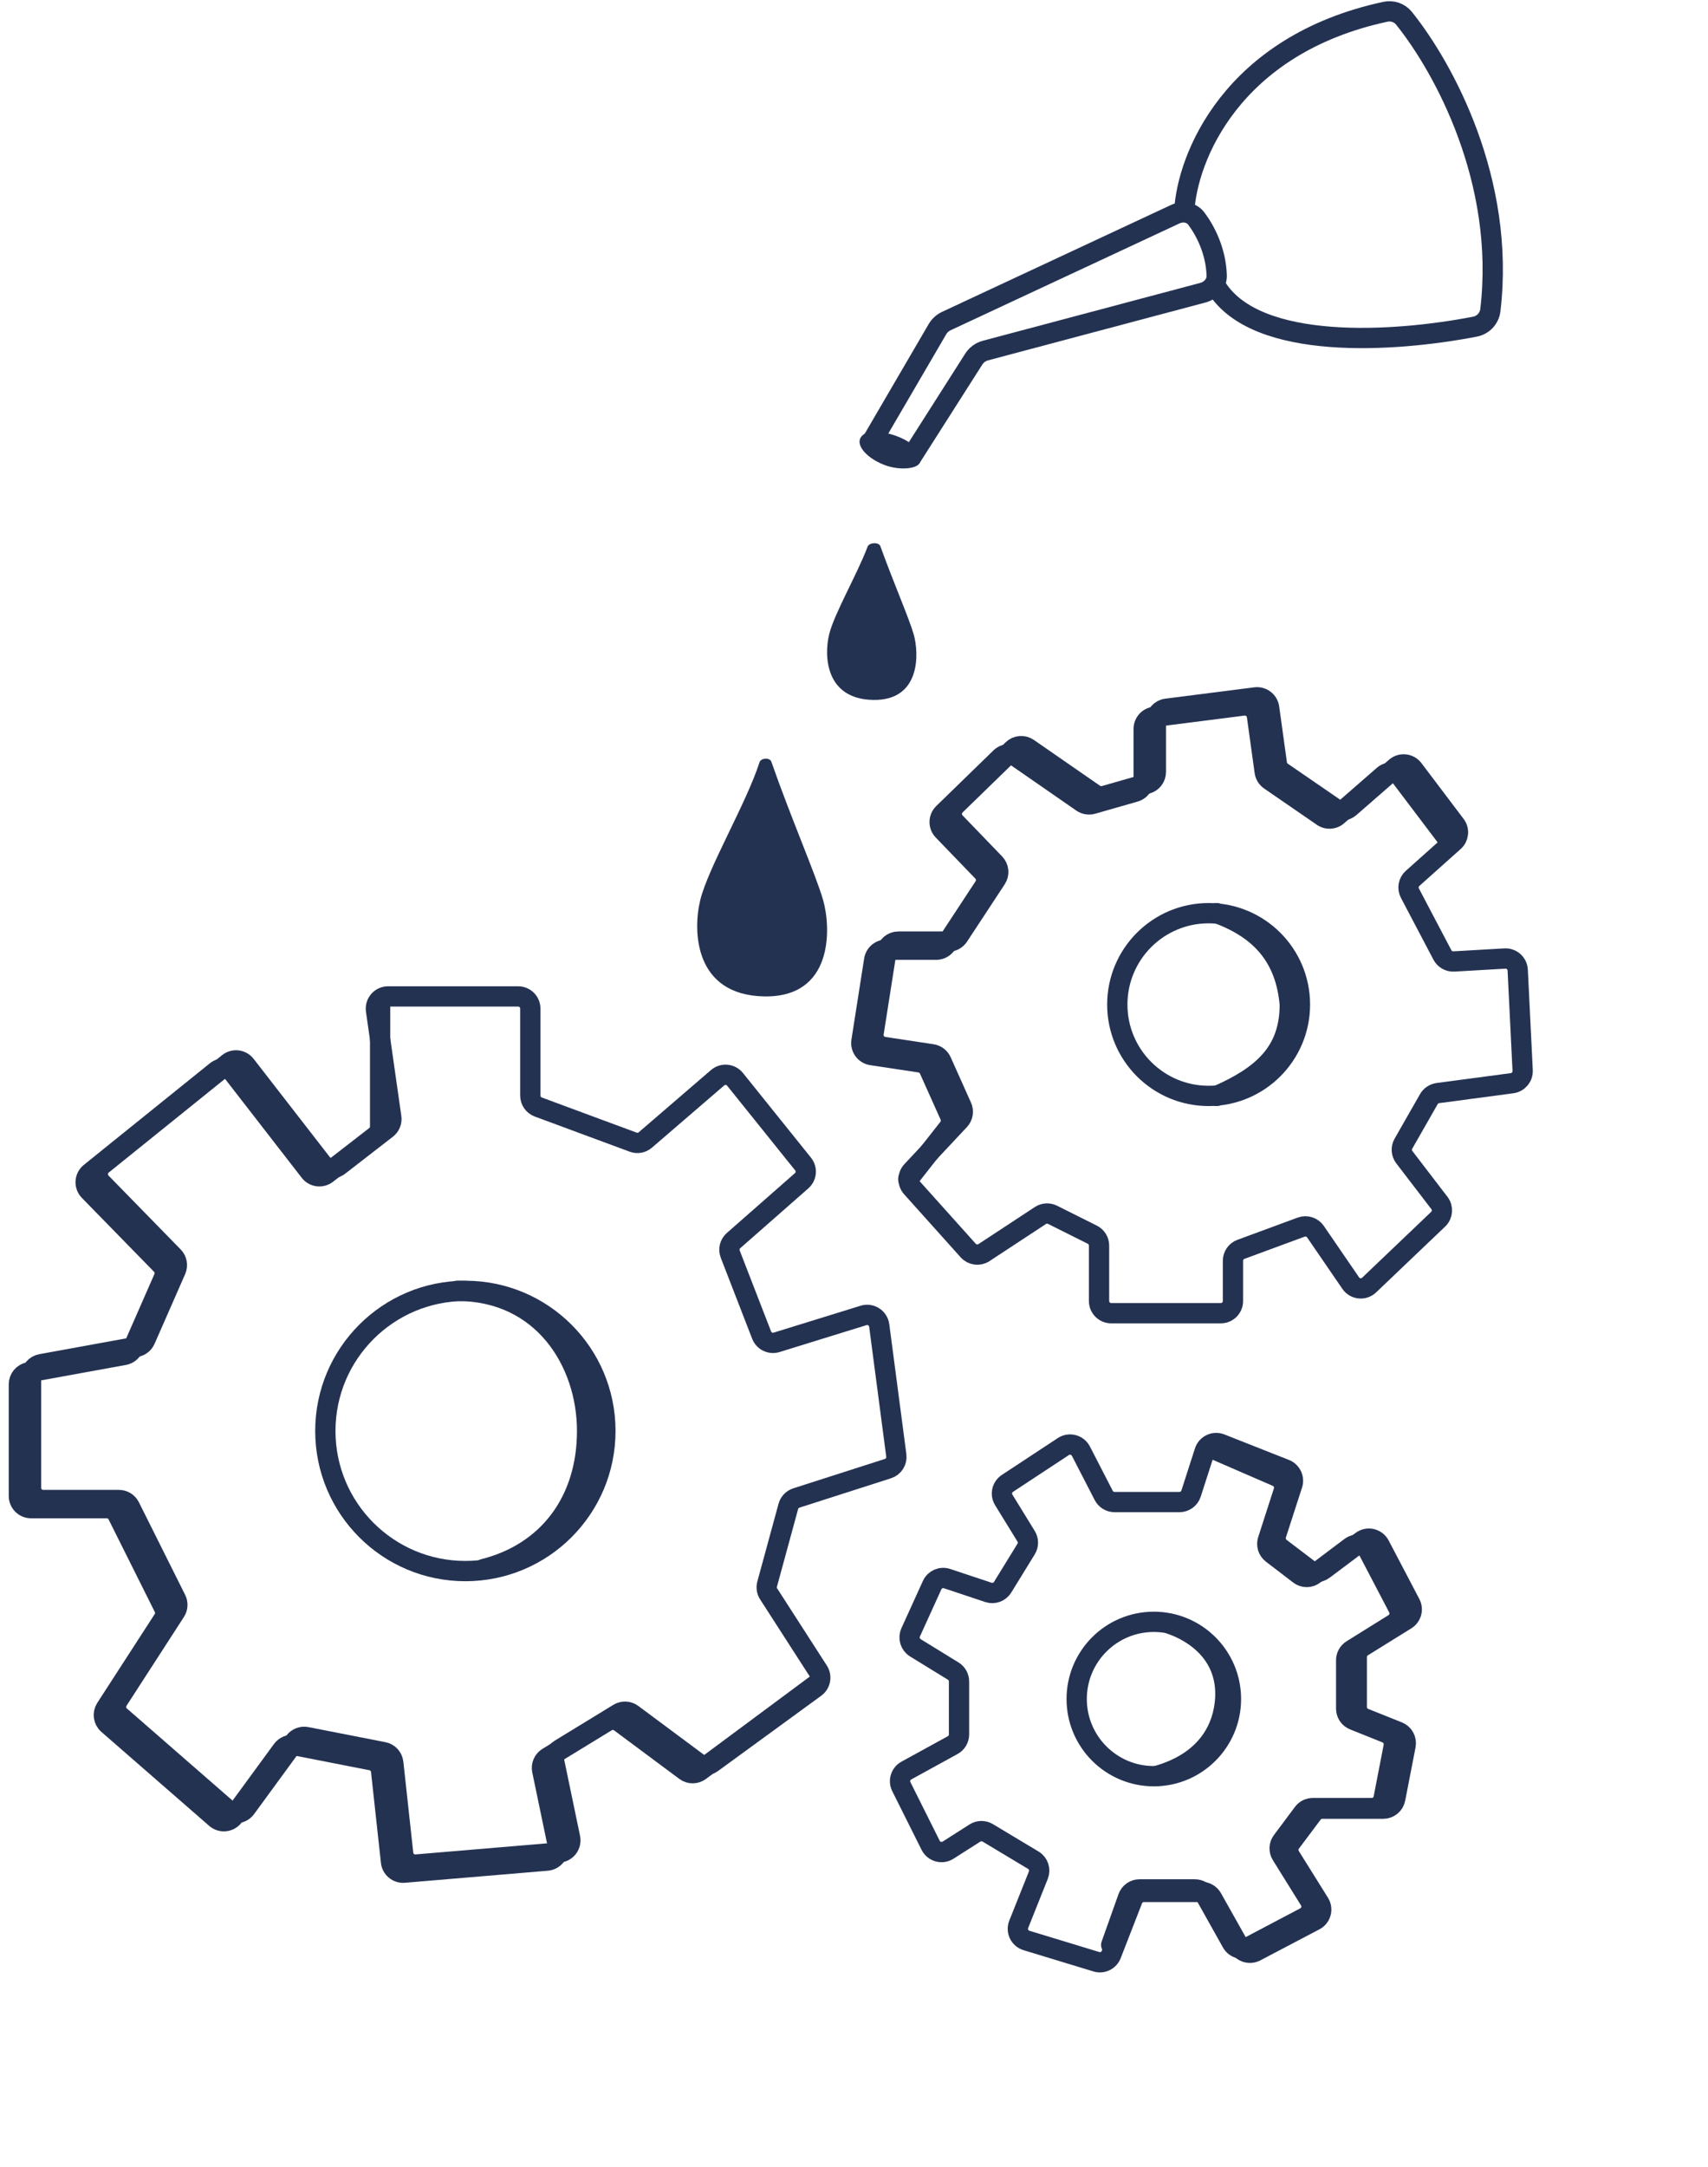 <svg width="56" height="71" viewBox="0 0 56 71" fill="none" xmlns="http://www.w3.org/2000/svg">
<path d="M1.346 44.701L4.469 44.133C4.599 44.11 4.71 44.023 4.763 43.901L5.767 41.614C5.832 41.465 5.801 41.291 5.687 41.175L3.321 38.754C3.157 38.585 3.173 38.312 3.356 38.164L7.488 34.835C7.662 34.695 7.917 34.725 8.054 34.901L10.555 38.124C10.69 38.299 10.94 38.33 11.115 38.196L12.678 36.985C12.792 36.897 12.85 36.755 12.829 36.613L12.328 33.106C12.294 32.866 12.481 32.651 12.723 32.651H16.988C17.208 32.651 17.387 32.829 17.387 33.05V35.899C17.387 36.066 17.491 36.216 17.647 36.274L20.759 37.426C20.895 37.477 21.048 37.449 21.158 37.355L23.528 35.315C23.699 35.168 23.958 35.192 24.1 35.368L26.33 38.142C26.464 38.308 26.443 38.551 26.282 38.692L24.051 40.651C23.925 40.761 23.881 40.939 23.942 41.095L24.971 43.748C25.047 43.944 25.261 44.047 25.461 43.986L28.313 43.104C28.549 43.031 28.794 43.188 28.827 43.433L29.387 47.691C29.412 47.882 29.297 48.064 29.113 48.123L26.11 49.086C25.982 49.128 25.882 49.231 25.847 49.361L25.152 51.909C25.122 52.018 25.14 52.135 25.202 52.23L26.831 54.758C26.945 54.936 26.901 55.172 26.73 55.297L23.347 57.763C23.205 57.866 23.014 57.865 22.873 57.76L20.73 56.167C20.6 56.07 20.423 56.062 20.284 56.147L18.359 57.323C18.215 57.411 18.142 57.58 18.176 57.745L18.692 60.223C18.741 60.457 18.574 60.682 18.335 60.702L13.649 61.097C13.434 61.115 13.242 60.958 13.219 60.742L12.894 57.762C12.875 57.588 12.745 57.447 12.574 57.414L10.05 56.92C9.898 56.89 9.743 56.951 9.651 57.076L8.062 59.248C7.924 59.437 7.654 59.467 7.477 59.314L3.941 56.233C3.791 56.103 3.76 55.882 3.868 55.715L5.751 52.804C5.828 52.685 5.837 52.535 5.773 52.409L4.256 49.373C4.188 49.238 4.05 49.153 3.899 49.153H1.417C1.197 49.153 1.018 48.974 1.018 48.753V45.094C1.018 44.901 1.156 44.736 1.346 44.701Z" stroke="#243252" stroke-width="0.665"/>
<path d="M26.835 55.141L22.948 58.025C22.807 58.13 22.613 58.13 22.472 58.025L20.331 56.433C20.201 56.336 20.024 56.328 19.885 56.413L17.96 57.589C17.816 57.677 17.742 57.846 17.777 58.011L18.293 60.489C18.342 60.723 18.174 60.948 17.936 60.968L13.25 61.363C13.034 61.381 12.843 61.224 12.82 61.008L12.495 58.028C12.476 57.854 12.346 57.713 12.175 57.68L9.651 57.186C9.499 57.156 9.344 57.217 9.252 57.342L7.662 59.514C7.524 59.703 7.254 59.733 7.078 59.58L3.541 56.499C3.392 56.369 3.361 56.148 3.468 55.981L5.352 53.07C5.429 52.951 5.437 52.801 5.374 52.675L3.857 49.639C3.789 49.504 3.651 49.419 3.499 49.419H1.018C0.798 49.419 0.619 49.24 0.619 49.019V45.36C0.619 45.167 0.757 45.002 0.947 44.967L4.07 44.399C4.2 44.376 4.31 44.289 4.364 44.167L5.368 41.88C5.433 41.731 5.402 41.557 5.288 41.441L2.922 39.02C2.757 38.851 2.774 38.578 2.957 38.43L7.089 35.101C7.263 34.961 7.518 34.991 7.655 35.167L10.156 38.391C10.291 38.565 10.541 38.596 10.716 38.461L12.308 37.228C12.406 37.153 12.463 37.036 12.463 36.913V32.983" stroke="#243252" stroke-width="0.665" stroke-linecap="round"/>
<circle cx="15.258" cy="46.89" r="4.591" stroke="#243252" stroke-width="0.665"/>
<path d="M15.776 51.092C15.597 51.136 15.489 51.317 15.534 51.495C15.578 51.673 15.759 51.782 15.937 51.737L15.776 51.092ZM14.991 41.966C14.808 41.966 14.659 42.115 14.659 42.299C14.659 42.482 14.808 42.631 14.991 42.631V41.966ZM18.917 46.89C18.917 49.028 17.745 50.599 15.776 51.092L15.937 51.737C18.226 51.165 19.583 49.309 19.583 46.89H18.917ZM14.991 42.631C16.287 42.631 17.259 43.163 17.913 43.952C18.572 44.748 18.917 45.818 18.917 46.89H19.583C19.583 45.683 19.196 44.458 18.425 43.528C17.648 42.59 16.49 41.966 14.991 41.966V42.631Z" fill="#243252"/>
<circle cx="39.627" cy="32.917" r="2.994" stroke="#243252" stroke-width="0.665"/>
<path d="M42.289 32.916H42.621V32.902L42.62 32.888L42.289 32.916ZM39.761 35.606C39.592 35.679 39.515 35.875 39.588 36.043C39.661 36.212 39.857 36.289 40.026 36.216L39.761 35.606ZM40.007 29.61C39.834 29.547 39.643 29.636 39.581 29.808C39.518 29.981 39.607 30.172 39.779 30.235L40.007 29.61ZM41.956 32.916C41.956 33.611 41.763 34.114 41.413 34.521C41.053 34.939 40.508 35.281 39.761 35.606L40.026 36.216C40.809 35.875 41.461 35.485 41.917 34.955C42.382 34.414 42.621 33.752 42.621 32.916H41.956ZM39.779 30.235C40.472 30.486 40.98 30.823 41.332 31.255C41.682 31.685 41.895 32.234 41.957 32.945L42.62 32.888C42.549 32.069 42.297 31.387 41.848 30.835C41.401 30.285 40.779 29.89 40.007 29.61L39.779 30.235Z" fill="#243252"/>
<circle cx="37.83" cy="55.673" r="2.529" stroke="#243252" stroke-width="0.665"/>
<path d="M40.159 55.806L40.49 55.843V55.843L40.159 55.806ZM37.81 57.881C37.632 57.929 37.528 58.112 37.576 58.289C37.625 58.467 37.807 58.571 37.985 58.523L37.81 57.881ZM38.468 52.896C38.294 52.838 38.105 52.932 38.047 53.106C37.989 53.281 38.083 53.469 38.258 53.527L38.468 52.896ZM39.829 55.77C39.777 56.242 39.602 56.674 39.284 57.033C38.966 57.393 38.49 57.695 37.81 57.881L37.985 58.523C38.768 58.309 39.365 57.947 39.783 57.474C40.201 57.002 40.425 56.436 40.49 55.843L39.829 55.77ZM38.258 53.527C38.619 53.648 39.055 53.877 39.376 54.24C39.688 54.593 39.904 55.084 39.829 55.77L40.49 55.843C40.587 54.958 40.303 54.284 39.874 53.799C39.454 53.324 38.905 53.041 38.468 52.896L38.258 53.527Z" fill="#243252"/>
<path d="M30.866 34.779L31.533 36.267C31.599 36.414 31.57 36.586 31.46 36.704L29.896 38.372C29.755 38.523 29.752 38.757 29.89 38.911L31.745 40.978C31.877 41.125 32.097 41.154 32.262 41.045L34.112 39.83C34.23 39.752 34.382 39.743 34.509 39.806L35.813 40.458C35.948 40.526 36.034 40.664 36.034 40.815V42.631C36.034 42.852 36.212 43.031 36.433 43.031H40.026C40.247 43.031 40.425 42.852 40.425 42.631V41.313C40.425 41.145 40.53 40.996 40.687 40.938L42.662 40.21C42.834 40.147 43.026 40.208 43.13 40.359L44.286 42.045C44.425 42.248 44.712 42.278 44.89 42.108L47.153 39.951C47.3 39.81 47.318 39.581 47.194 39.419L46.043 37.918C45.945 37.79 45.934 37.617 46.013 37.477L46.848 36.016C46.91 35.908 47.019 35.835 47.142 35.818L49.577 35.494C49.782 35.466 49.933 35.286 49.923 35.078L49.761 31.788C49.75 31.567 49.561 31.396 49.339 31.409L47.669 31.505C47.512 31.514 47.365 31.43 47.292 31.292L46.227 29.267C46.141 29.105 46.177 28.905 46.314 28.783L47.67 27.572C47.825 27.434 47.848 27.2 47.722 27.034L46.339 25.206C46.2 25.022 45.933 24.994 45.759 25.146L44.252 26.459C44.115 26.578 43.914 26.59 43.764 26.486L42.034 25.298C41.942 25.234 41.88 25.135 41.865 25.024L41.611 23.193C41.581 22.977 41.382 22.825 41.165 22.852L38.246 23.224C38.046 23.249 37.897 23.419 37.897 23.62V25.296C37.897 25.474 37.779 25.631 37.607 25.68L36.215 26.078C36.1 26.11 35.977 26.09 35.879 26.022L33.709 24.52C33.552 24.411 33.34 24.429 33.203 24.562L31.328 26.385C31.171 26.538 31.167 26.79 31.319 26.948L32.618 28.295C32.748 28.43 32.767 28.636 32.665 28.792L31.428 30.674C31.354 30.786 31.229 30.854 31.094 30.854H29.455C29.259 30.854 29.091 30.997 29.061 31.191L28.643 33.851C28.609 34.069 28.759 34.274 28.978 34.307L30.562 34.547C30.696 34.568 30.811 34.655 30.866 34.779Z" stroke="#243252" stroke-width="0.665"/>
<path d="M47.28 27.794C47.391 27.941 47.599 27.97 47.746 27.859C47.892 27.748 47.921 27.539 47.81 27.393L47.28 27.794ZM29.517 38.433C29.404 38.578 29.429 38.787 29.573 38.901C29.718 39.014 29.927 38.989 30.041 38.844L29.517 38.433ZM45.36 25.412L45.141 25.161L45.36 25.412ZM45.94 25.472L45.675 25.673L45.94 25.472ZM43.364 26.753L43.176 27.027L43.364 26.753ZM41.466 25.29L41.795 25.244L41.466 25.29ZM41.635 25.564L41.447 25.838L41.635 25.564ZM40.766 23.118L40.724 22.788L40.766 23.118ZM41.212 23.46L40.882 23.505L41.212 23.46ZM37.208 25.946L37.117 25.626L37.208 25.946ZM35.479 26.288L35.29 26.562L35.479 26.288ZM35.816 26.344L35.725 26.024L35.816 26.344ZM33.31 24.786L33.12 25.059L33.31 24.786ZM32.265 29.058L31.987 28.875L32.265 29.058ZM31.029 30.94L30.75 30.757L31.029 30.94ZM28.579 34.574L28.629 34.245L28.579 34.574ZM28.244 34.117L27.916 34.065L28.244 34.117ZM30.467 35.045L30.163 35.181L30.467 35.045ZM30.163 34.813L30.212 34.485L30.163 34.813ZM31.094 36.966L31.355 37.171L31.094 36.966ZM31.448 36.419L30.771 34.909L30.163 35.181L30.841 36.692L31.448 36.419ZM30.212 34.485L28.629 34.245L28.529 34.903L30.113 35.142L30.212 34.485ZM28.573 34.169L28.99 31.509L28.333 31.406L27.916 34.065L28.573 34.169ZM29.056 31.453H30.695V30.787H29.056V31.453ZM31.307 31.123L32.544 29.24L31.987 28.875L30.75 30.757L31.307 31.123ZM32.459 28.33L31.16 26.983L30.681 27.445L31.98 28.792L32.459 28.33ZM31.161 26.889L33.036 25.067L32.572 24.589L30.697 26.412L31.161 26.889ZM33.12 25.059L35.29 26.562L35.669 26.015L33.499 24.512L33.12 25.059ZM35.908 26.664L37.3 26.266L37.117 25.626L35.725 26.024L35.908 26.664ZM37.83 25.562V23.886H37.165V25.562H37.83ZM37.889 23.82L40.808 23.448L40.724 22.788L37.804 23.16L37.889 23.82ZM40.882 23.505L41.136 25.335L41.795 25.244L41.541 23.414L40.882 23.505ZM41.447 25.838L43.176 27.027L43.553 26.478L41.824 25.29L41.447 25.838ZM44.071 26.976L45.578 25.663L45.141 25.161L43.634 26.474L44.071 26.976ZM45.675 25.673L47.28 27.794L47.81 27.393L46.206 25.272L45.675 25.673ZM30.041 38.844L31.355 37.171L30.832 36.76L29.517 38.433L30.041 38.844ZM45.578 25.663C45.607 25.638 45.652 25.642 45.675 25.673L46.206 25.272C45.95 24.933 45.461 24.883 45.141 25.161L45.578 25.663ZM43.176 27.027C43.451 27.216 43.819 27.195 44.071 26.976L43.634 26.474C43.611 26.494 43.578 26.496 43.553 26.478L43.176 27.027ZM41.136 25.335C41.165 25.539 41.277 25.721 41.447 25.838L41.824 25.29C41.808 25.279 41.798 25.262 41.795 25.244L41.136 25.335ZM40.808 23.448C40.844 23.444 40.877 23.469 40.882 23.505L41.541 23.414C41.486 23.017 41.122 22.738 40.724 22.788L40.808 23.448ZM37.83 23.886C37.83 23.852 37.855 23.824 37.889 23.82L37.804 23.16C37.439 23.206 37.165 23.517 37.165 23.886H37.83ZM37.3 26.266C37.614 26.176 37.83 25.889 37.83 25.562H37.165C37.165 25.592 37.145 25.618 37.117 25.626L37.3 26.266ZM35.29 26.562C35.47 26.686 35.697 26.724 35.908 26.664L35.725 26.024C35.706 26.029 35.685 26.026 35.669 26.015L35.29 26.562ZM33.036 25.067C33.059 25.044 33.094 25.041 33.12 25.059L33.499 24.512C33.211 24.313 32.823 24.346 32.572 24.589L33.036 25.067ZM31.16 26.983C31.134 26.957 31.135 26.915 31.161 26.889L30.697 26.412C30.408 26.693 30.401 27.155 30.681 27.445L31.16 26.983ZM32.544 29.24C32.731 28.954 32.696 28.577 32.459 28.33L31.98 28.792C32.001 28.815 32.005 28.849 31.987 28.875L32.544 29.24ZM30.695 31.453C30.941 31.453 31.171 31.329 31.307 31.123L30.75 30.757C30.738 30.776 30.717 30.787 30.695 30.787V31.453ZM28.99 31.509C28.995 31.477 29.023 31.453 29.056 31.453V30.787C28.695 30.787 28.389 31.05 28.333 31.406L28.99 31.509ZM28.629 34.245C28.592 34.239 28.567 34.205 28.573 34.169L27.916 34.065C27.853 34.466 28.128 34.842 28.529 34.903L28.629 34.245ZM30.771 34.909C30.669 34.682 30.459 34.522 30.212 34.485L30.113 35.142C30.135 35.146 30.154 35.16 30.163 35.181L30.771 34.909ZM30.841 36.692C30.851 36.714 30.848 36.741 30.832 36.76L31.355 37.171C31.523 36.957 31.559 36.668 31.448 36.419L30.841 36.692Z" fill="#243252"/>
<path d="M46.099 53.074L44.673 53.959C44.556 54.032 44.484 54.16 44.484 54.298V55.935C44.484 56.098 44.584 56.245 44.735 56.306L45.841 56.748C46.019 56.819 46.121 57.007 46.085 57.195L45.745 58.943C45.709 59.131 45.544 59.266 45.353 59.266H43.353C43.228 59.266 43.109 59.325 43.034 59.426L42.32 60.378C42.221 60.51 42.213 60.689 42.301 60.829L43.258 62.361C43.381 62.558 43.311 62.818 43.105 62.926L41.168 63.943C40.977 64.044 40.74 63.974 40.635 63.786L39.742 62.198C39.671 62.072 39.538 61.994 39.394 61.994H37.505C37.34 61.994 37.192 62.096 37.133 62.249L36.434 64.045C36.358 64.239 36.146 64.343 35.946 64.282L33.655 63.585C33.431 63.517 33.314 63.272 33.401 63.055L34.044 61.445C34.117 61.263 34.047 61.055 33.879 60.955L32.386 60.059C32.257 59.981 32.094 59.983 31.966 60.064L31.084 60.626C30.884 60.753 30.619 60.679 30.513 60.467L29.552 58.545C29.456 58.353 29.529 58.12 29.717 58.017L31.235 57.184C31.363 57.114 31.443 56.98 31.443 56.834V55.098C31.443 54.959 31.371 54.83 31.253 54.758L30.012 53.995C29.841 53.889 29.775 53.673 29.858 53.489L30.562 51.941C30.646 51.755 30.858 51.663 31.052 51.728L32.407 52.179C32.583 52.238 32.776 52.168 32.873 52.01L33.643 50.759C33.722 50.63 33.722 50.469 33.643 50.34L32.91 49.149C32.797 48.966 32.85 48.725 33.031 48.607L34.865 47.4C35.063 47.27 35.33 47.34 35.439 47.55L36.188 49.003C36.257 49.135 36.394 49.219 36.543 49.219H38.671C38.844 49.219 38.998 49.107 39.051 48.942L39.496 47.561C39.567 47.342 39.809 47.228 40.023 47.313L42.14 48.149C42.336 48.227 42.438 48.443 42.373 48.644L41.843 50.281C41.791 50.442 41.846 50.618 41.981 50.721L42.914 51.431C43.056 51.539 43.252 51.54 43.395 51.433L44.642 50.498C44.838 50.351 45.12 50.414 45.235 50.632L46.241 52.55C46.339 52.735 46.276 52.964 46.099 53.074Z" stroke="#243252" stroke-width="0.665"/>
<path d="M39.8 47.489L41.863 48.384C42.051 48.466 42.147 48.677 42.084 48.873L41.569 50.469C41.518 50.63 41.573 50.806 41.707 50.908L42.602 51.593C42.744 51.702 42.941 51.702 43.084 51.594L44.279 50.695C44.476 50.547 44.759 50.611 44.873 50.829L45.843 52.683C45.94 52.868 45.878 53.096 45.7 53.207L44.325 54.063C44.209 54.136 44.137 54.264 44.137 54.402V55.989C44.137 56.153 44.236 56.299 44.388 56.36L45.45 56.786C45.627 56.858 45.73 57.045 45.693 57.233L45.365 58.925C45.329 59.112 45.165 59.248 44.973 59.248H43.043C42.917 59.248 42.798 59.307 42.723 59.408L42.035 60.329C41.936 60.461 41.929 60.639 42.016 60.779L42.939 62.262C43.062 62.459 42.992 62.718 42.787 62.826L40.921 63.809C40.729 63.91 40.492 63.84 40.386 63.651L39.526 62.116C39.455 61.99 39.322 61.912 39.177 61.912H37.362C37.193 61.912 37.043 62.018 36.986 62.177L36.433 63.731" stroke="#243252" stroke-width="0.665" stroke-linecap="round"/>
<path d="M22.958 29.499C23.218 28.43 24.465 26.335 24.903 24.976C24.948 24.835 25.24 24.817 25.288 24.956C25.955 26.859 26.758 28.689 26.989 29.499C27.248 30.407 27.333 32.692 25.054 32.65C22.776 32.607 22.708 30.531 22.958 29.499Z" fill="#243252"/>
<path d="M27.186 20.785C27.351 20.109 28.098 18.833 28.447 17.911C28.5 17.773 28.814 17.758 28.864 17.897C29.305 19.117 29.807 20.262 29.957 20.785C30.135 21.404 30.193 22.964 28.627 22.935C27.06 22.906 27.013 21.489 27.186 20.785Z" fill="#243252"/>
<path d="M28.581 14.478L30.735 10.788C30.803 10.671 30.905 10.578 31.028 10.52L38.528 7.021C38.772 6.907 39.065 6.95 39.226 7.166C39.531 7.576 39.865 8.232 39.892 9.024C39.901 9.297 39.699 9.522 39.435 9.592L32.314 11.486C32.152 11.528 32.013 11.63 31.924 11.771L29.899 14.95" stroke="#243252" stroke-width="0.665" stroke-linecap="round"/>
<path d="M30.17 15.107C30.301 14.473 28.862 13.965 28.339 14.219C27.946 14.473 28.339 14.98 28.993 15.234C29.516 15.437 30.17 15.361 30.17 15.107Z" fill="#243252"/>
<path d="M38.828 6.927C38.92 5.174 40.376 1.473 45.422 0.386C45.649 0.337 45.886 0.416 46.032 0.598C47.337 2.219 49.367 5.935 48.864 10.164C48.832 10.435 48.628 10.652 48.36 10.704C45.7 11.22 41.214 11.504 39.893 9.428" stroke="#243252" stroke-width="0.665" stroke-linecap="round"/>
</svg>
